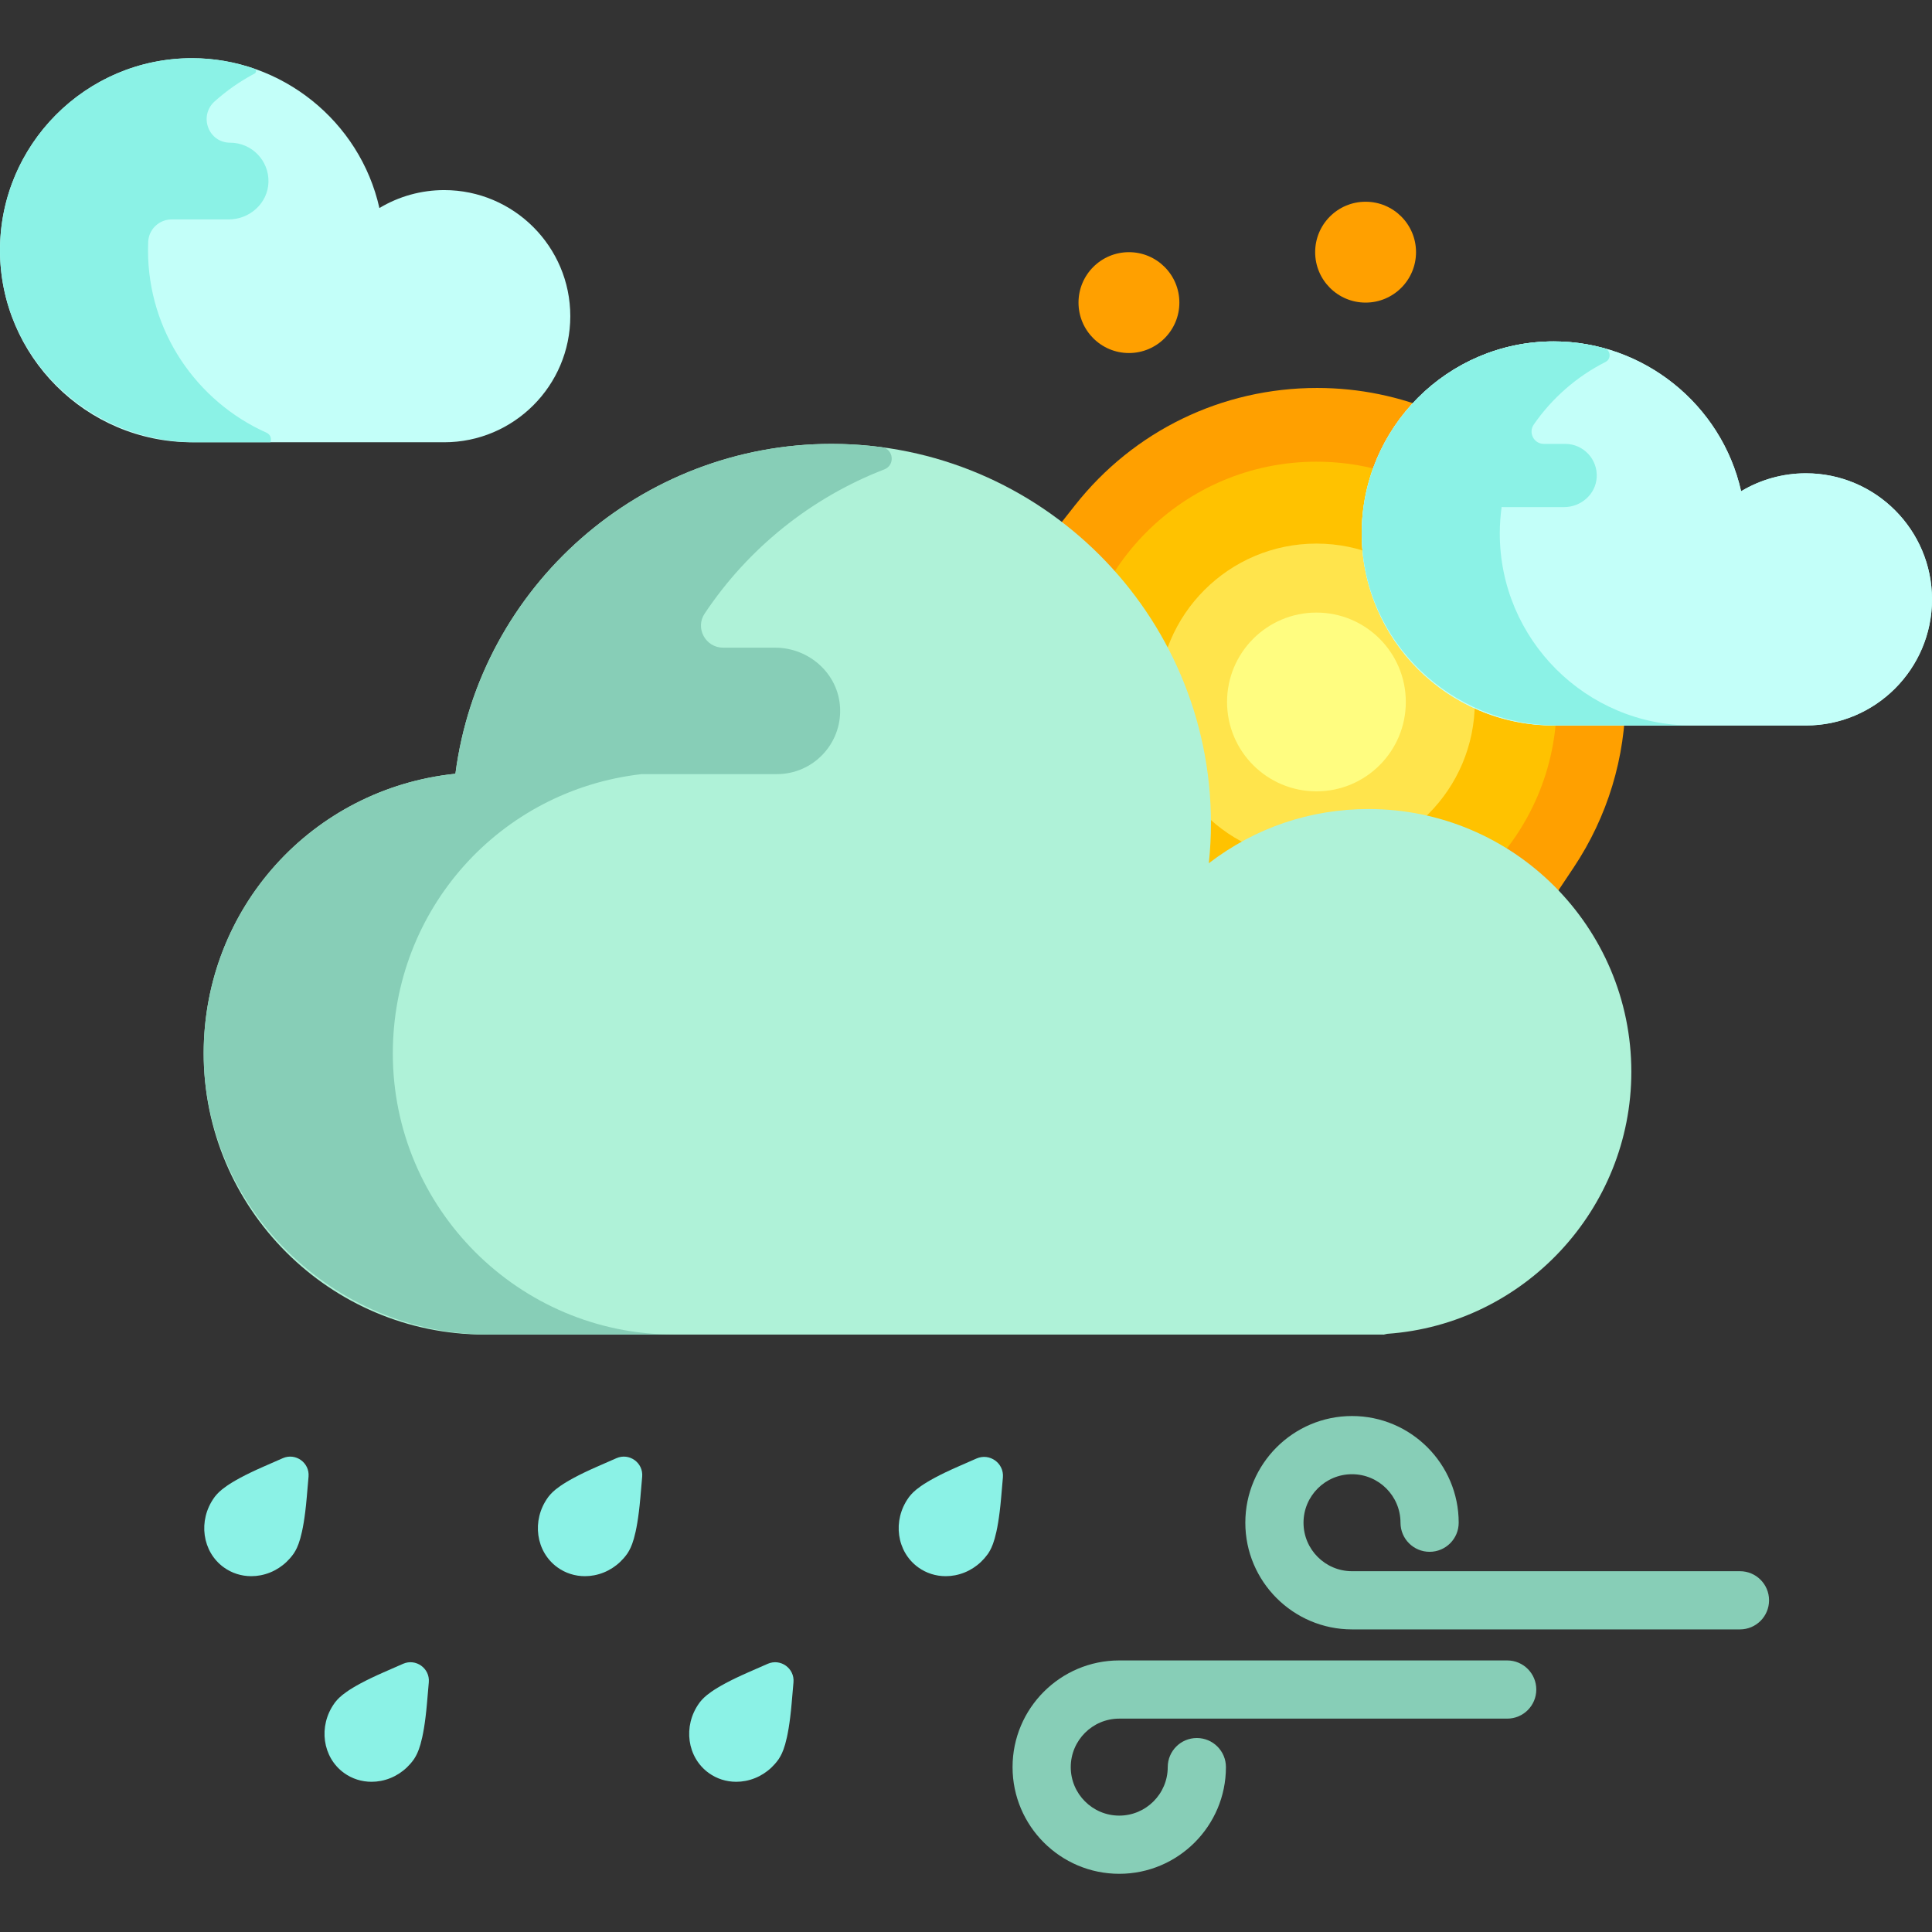<?xml version="1.0" encoding="iso-8859-1"?>
<!-- Generator: Adobe Illustrator 19.0.0, SVG Export Plug-In . SVG Version: 6.00 Build 0)  -->
<svg version="1.1" id="Capa_1" xmlns="http://www.w3.org/2000/svg" xmlns:xlink="http://www.w3.org/1999/xlink" x="0px" y="0px"
	 viewBox="0 0 512 512" style="enable-background:new 0 0 512 512;" xml:space="preserve">
<rect x="0" y="0" width="512" height="512" fill="#333333" stroke="none"/>
<path style="fill:#FFA000;" d="M404.857,231.652c-12.369-10.462-28.076-16.224-44.226-16.224c-10.93,0-21.322,2.462-30.886,7.319
	l-11.618,5.899l-0.329-13.025c-0.683-27.054-12.065-52.113-32.05-70.561l-5.591-5.161l4.71-5.975
	c15.588-19.773,38.98-31.113,64.177-31.113c45.068,0,81.735,36.667,81.735,81.735c0,16.197-4.761,31.893-13.77,45.391l-5.116,7.667
	L404.857,231.652z"/>
<circle style="fill:#FFC200;" cx="348.869" cy="186.027" r="63.674"/>
<circle style="fill:#FFE44C;" cx="348.869" cy="186.027" r="41.971"/>
<circle style="fill:#FFFD80;" cx="348.869" cy="186.027" r="23.688"/>
<g>
	<path style="fill:#8BF2E6;" d="M155.015,417.703c-2.637,0-5.146-0.798-7.253-2.309c-5.774-4.142-6.933-12.441-2.589-18.503
		l0.156-0.219l0.171-0.208c0.844-1.028,2.821-3.437,12.701-7.768l5.161-2.262c3.394-1.488,7.143,1.201,6.823,4.893l-0.487,5.613
		c-0.926,10.673-2.557,13.327-3.253,14.46l-0.165,0.267l-0.184,0.255c-2.109,2.911-5.165,4.879-8.606,5.543
		C156.672,417.624,155.841,417.703,155.015,417.703C155.016,417.703,155.016,417.703,155.015,417.703z"/>
	<path style="fill:#8BF2E6;" d="M250.63,417.703c-2.638,0-5.148-0.799-7.255-2.309c-5.772-4.141-6.93-12.44-2.587-18.502
		l0.156-0.218l0.171-0.208c0.843-1.028,2.819-3.437,12.699-7.767l4.972-2.18c3.479-1.525,7.322,1.232,6.993,5.016l-0.47,5.409
		c-0.928,10.679-2.554,13.326-3.248,14.457l-0.165,0.268l-0.185,0.255c-2.109,2.911-5.165,4.879-8.605,5.543
		C252.288,417.623,251.457,417.703,250.63,417.703L250.63,417.703z"/>
	<path style="fill:#8BF2E6;" d="M98.469,472.193c-2.638,0-5.147-0.798-7.255-2.309c-5.772-4.141-6.931-12.44-2.587-18.502
		l0.156-0.219l0.171-0.208c0.844-1.028,2.821-3.437,12.701-7.768l5.161-2.262c3.394-1.488,7.143,1.201,6.823,4.893l-0.487,5.613
		c-0.926,10.673-2.557,13.327-3.253,14.46l-0.164,0.267l-0.184,0.255c-2.109,2.911-5.165,4.879-8.606,5.543
		C100.122,472.114,99.293,472.193,98.469,472.193L98.469,472.193z"/>
	<path style="fill:#8BF2E6;" d="M195.112,472.193c-2.638,0-5.147-0.798-7.254-2.308c-5.774-4.142-6.933-12.441-2.589-18.503
		l0.156-0.219l0.171-0.208c0.844-1.028,2.821-3.437,12.701-7.768l5.161-2.262c3.394-1.488,7.143,1.201,6.823,4.893l-0.487,5.613
		c-0.926,10.673-2.557,13.327-3.253,14.46l-0.164,0.267l-0.184,0.255c-2.109,2.911-5.165,4.879-8.606,5.543
		C196.764,472.114,195.937,472.193,195.112,472.193L195.112,472.193z"/>
	<path style="fill:#8BF2E6;" d="M66.598,417.703c-2.638,0-5.148-0.799-7.255-2.309c-5.772-4.141-6.931-12.44-2.587-18.502
		l0.156-0.219l0.171-0.208c0.844-1.028,2.821-3.437,12.701-7.768l5.161-2.262c3.394-1.488,7.143,1.201,6.823,4.893l-0.487,5.613
		c-0.926,10.673-2.557,13.327-3.253,14.46l-0.165,0.267l-0.184,0.255c-2.109,2.911-5.165,4.879-8.606,5.543
		C68.255,417.623,67.425,417.703,66.598,417.703L66.598,417.703z"/>
</g>
<path id="SVGCleanerId_0" style="fill:#C3FFF9;" d="M411.759,192.257c-28.061,0-50.892-22.83-50.892-50.892
	s22.83-50.892,50.892-50.892c23.719,0,44.484,16.657,49.655,39.711c5.183-3.112,11.105-4.755,17.173-4.755
	c18.425,0,33.414,14.99,33.414,33.414s-14.989,33.414-33.414,33.414H411.759z"/>
<g>
	<path id="SVGCleanerId_0_1_" style="fill:#C3FFF9;" d="M411.759,192.257c-28.061,0-50.892-22.83-50.892-50.892
		s22.83-50.892,50.892-50.892c23.719,0,44.484,16.657,49.655,39.711c5.183-3.112,11.105-4.755,17.173-4.755
		c18.425,0,33.414,14.99,33.414,33.414s-14.989,33.414-33.414,33.414H411.759z"/>
</g>
<path style="fill:#AFF2D8;" d="M365.869,353.671h-237.38c-41.086,0-74.513-33.427-74.513-74.513
	c0-38.368,28.652-70.156,66.717-74.108c6.498-49.866,49.281-87.416,99.686-87.416c55.435,0,100.535,45.1,100.535,100.536
	c0,3.505-0.188,7.063-0.559,10.596c12.246-9.402,26.853-14.363,42.332-14.363c38.397,0,69.634,31.238,69.634,69.635
	c0,36.4-28.423,66.902-64.708,69.442l-0.9,0.205L365.869,353.671z"/>
<polygon style="fill:#87CEB7;" points="365.869,353.671 366.713,353.682 366.764,353.671 "/>
<path style="fill:#C3FFF9;" d="M50.892,117.205C22.83,117.205,0,94.375,0,66.313s22.83-50.892,50.892-50.892
	c23.719,0,44.484,16.657,49.654,39.711c5.184-3.113,11.106-4.755,17.174-4.755c18.424,0,33.414,14.99,33.414,33.414
	s-14.99,33.414-33.414,33.414H50.892z"/>
<path style="fill:#8BF2E6;" d="M71.658,117.205c0.344-0.904,0.072-2.036-1.018-2.523c-18.494-8.27-31.414-26.834-31.414-48.369
	c0-0.743,0.015-1.484,0.046-2.22c0.139-3.328,2.903-5.945,6.234-5.945h15.12c5.566,0,10.371-4.319,10.521-9.883
	c0.155-5.741-4.45-10.445-10.156-10.449c-5.769-0.004-8.392-7.107-4.096-10.957c3.197-2.865,6.748-5.34,10.571-7.365
	c0.544-0.288,0.503-1.088-0.079-1.289c-5.207-1.802-10.764-2.784-16.497-2.784c-28.389,0-51.423,23.365-50.882,51.875
	c0.528,27.862,23.87,49.908,51.737,49.908H71.658z"/>
<g>
	<circle style="fill:#FFA000;" cx="361.896" cy="66.827" r="13.365"/>
	<circle style="fill:#FFA000;" cx="299.181" cy="80.193" r="13.365"/>
</g>
<g>
	<path style="fill:#87CEB7;" d="M461.108,431.807H358.297c-15.589,0-28.273-12.683-28.273-28.273s12.684-28.273,28.273-28.273
		s28.273,12.683,28.273,28.273c0,4.258-3.451,7.711-7.711,7.711c-4.259,0-7.711-3.452-7.711-7.711
		c0-7.087-5.765-12.851-12.851-12.851c-7.087,0-12.851,5.765-12.851,12.851c0,7.087,5.765,12.851,12.851,12.851h102.811
		c4.259,0,7.711,3.452,7.711,7.711C468.819,428.355,465.368,431.807,461.108,431.807z"/>
	<path style="fill:#87CEB7;" d="M296.611,496.578c-15.589,0-28.273-12.683-28.273-28.273s12.684-28.273,28.273-28.273h102.811
		c4.259,0,7.711,3.452,7.711,7.711c0,4.258-3.451,7.711-7.711,7.711H296.611c-7.087,0-12.851,5.765-12.851,12.851
		s5.765,12.851,12.851,12.851s12.851-5.765,12.851-12.851c0-4.258,3.451-7.711,7.711-7.711c4.259,0,7.711,3.452,7.711,7.711
		C324.884,483.896,312.2,496.578,296.611,496.578z"/>
</g>
<path style="fill:#8BF2E6;" d="M397.458,141.365c0-2.377,0.173-4.713,0.49-7.005c0.177,0.011,0.352,0.027,0.53,0.027h16.016
	c4.462,0,8.359-3.367,8.646-7.82c0.316-4.879-3.548-8.935-8.36-8.935h-5.647c-2.634,0-4.164-2.96-2.666-5.126
	c4.835-6.993,11.374-12.723,19.013-16.583c1.593-0.805,1.396-3.154-0.324-3.63c-4.293-1.184-8.788-1.819-13.398-1.819
	c-28.388,0-51.423,23.365-50.882,51.875c0.528,27.862,23.87,49.908,51.737,49.908h35.737
	C420.288,192.257,397.458,169.427,397.458,141.365z"/>
<path style="fill:#87CEB7;" d="M205.423,171.64h-13.792c-4.632,0-7.47-5.164-4.903-9.02c11.494-17.264,28.157-30.7,47.632-38.229
	c2.94-1.137,2.445-5.466-0.681-5.882c-4.353-0.578-8.792-0.876-13.301-0.876c-50.405,0-93.189,37.55-99.686,87.416
	c-37.925,3.938-66.507,35.507-66.716,73.686c-0.226,41.215,34.369,74.935,75.585,74.935h49.053
	c-41.086,0-74.513-33.427-74.513-74.513c0-38.103,28.263-69.703,65.934-74.009h35.861c9.521,0,17.188-7.943,16.735-17.564
	C222.208,178.573,214.445,171.64,205.423,171.64z"/>
<g>
</g>
<g>
</g>
<g>
</g>
<g>
</g>
<g>
</g>
<g>
</g>
<g>
</g>
<g>
</g>
<g>
</g>
<g>
</g>
<g>
</g>
<g>
</g>
<g>
</g>
<g>
</g>
<g>
</g>
</svg>
